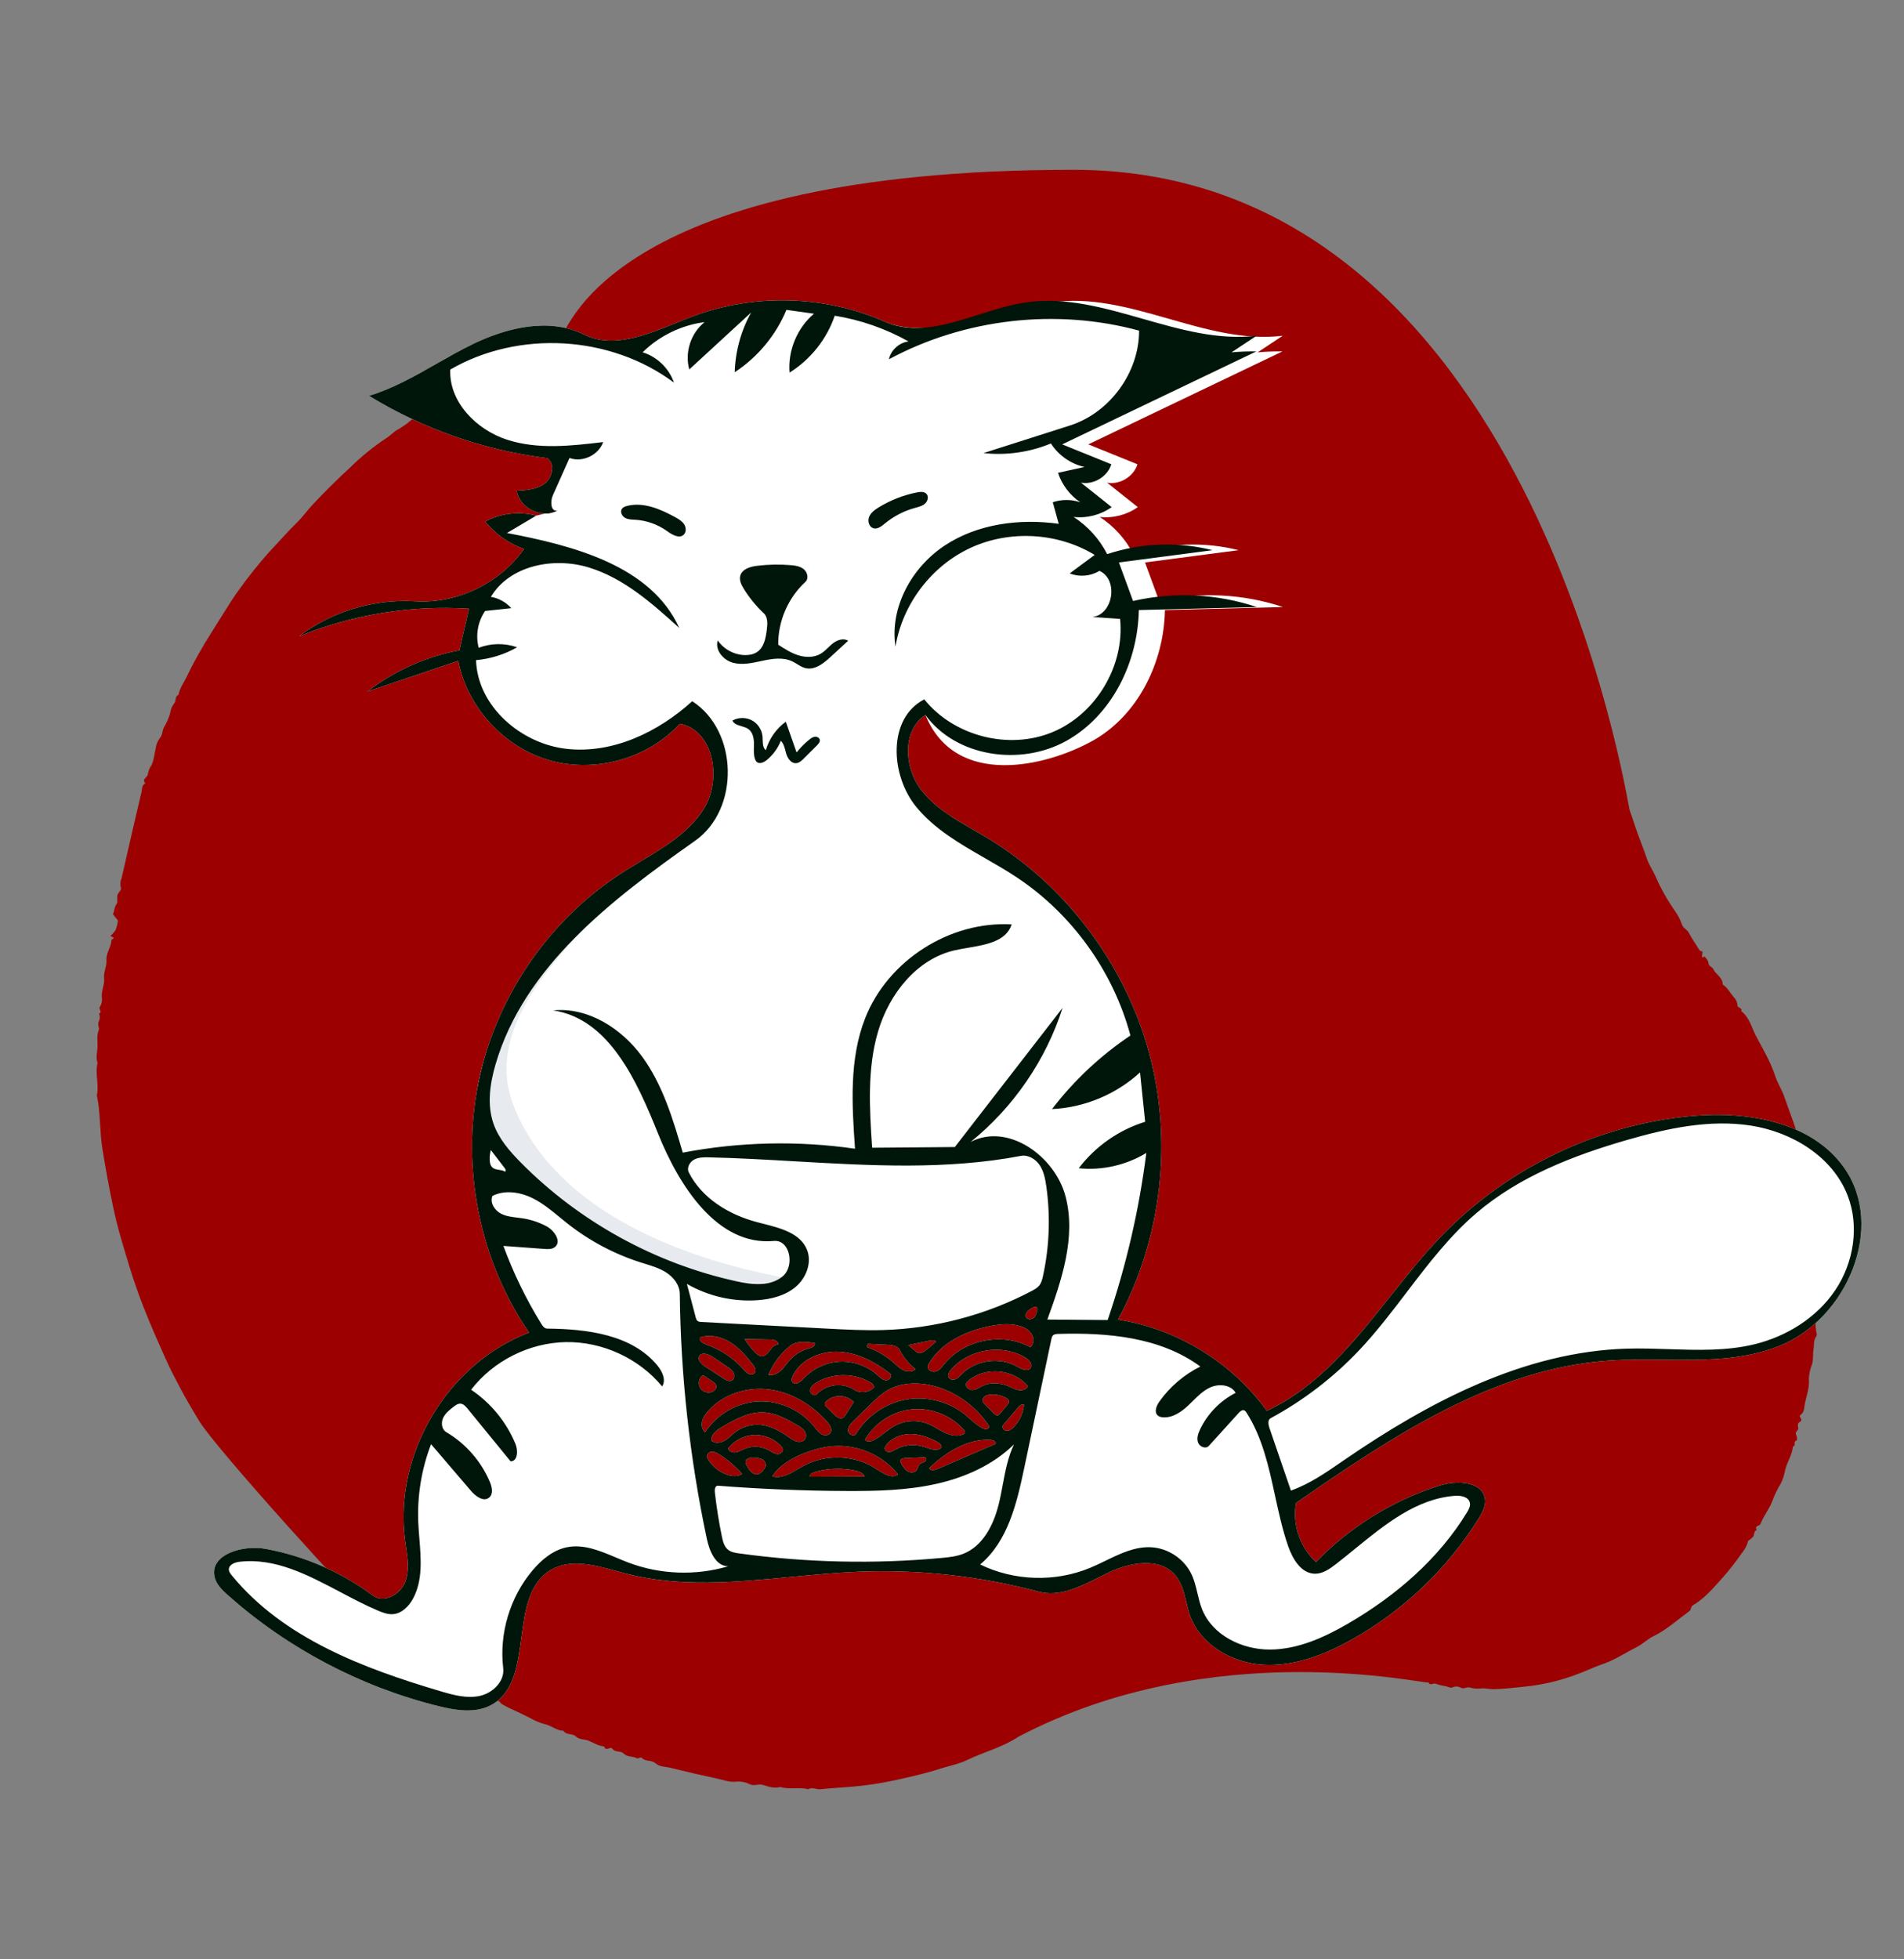<svg width="422" height="434" viewBox="0 0 422 434" fill="none" xmlns="http://www.w3.org/2000/svg">
<rect x="0" y="0" width="422" height="434" fill="#808080" stroke="none"/>
<g id="Illustration/Food">
<g id="Group">
<path id="Blob" fill-rule="evenodd" clip-rule="evenodd" d="M237.924 37.613C339.388 37.613 360.749 178.228 361.164 179.385C361.592 180.577 361.995 181.804 362.385 182.995C363.176 185.413 364.194 187.742 364.986 190.145C365.47 191.61 366.36 192.824 366.957 194.209C368.113 196.853 369.531 199.376 371.189 201.741C371.873 202.677 372.41 203.712 372.783 204.81C373.045 205.65 373.912 205.874 374.287 206.616C374.893 207.816 375.701 208.913 376.4 210.065C376.559 210.47 376.925 210.759 377.357 210.819L377.22 211.963C377.473 212.375 377.56 211.818 377.824 211.916C378.156 212.362 378.629 212.759 378.677 213.439C378.721 214.078 379.467 214.138 379.722 214.695C380.282 215.905 381.838 216.522 381.815 218.11C382.934 218.812 383.484 220.018 384.329 220.964C384.762 221.399 385.026 221.973 385.076 222.582L385.084 222.723C385.078 223.329 386.247 223.193 385.932 224.019C387.723 225.363 388.188 227.558 389.133 229.376C390.649 232.294 392.396 235.114 393.426 238.309C393.942 239.907 394.942 241.419 395.497 243.038C396.748 246.676 398.249 250.235 399.061 254.023C399.396 255.589 400.081 257.079 400.401 258.649L400.771 260.463C401.322 263.185 401.844 265.913 402.19 268.672C402.369 269.294 402.368 269.954 402.19 270.576C401.892 271.284 402.685 271.738 402.748 272.448C402.828 273.291 402.491 274.089 402.733 274.984C402.867 275.477 402.734 276.269 402.887 276.841C403.385 278.701 402.754 280.619 403.296 282.466C403.382 283.18 403.307 283.904 403.077 284.586C402.702 286.86 403.388 289.182 402.703 291.403C402.383 292.498 402.321 293.651 402.523 294.772L402.608 295.204C402.668 295.525 402.709 295.836 402.551 296.052C401.928 296.905 402.088 297.91 401.964 298.843L401.94 298.998C401.761 300.042 401.946 301.137 401.63 302.201C401.2 303.243 400.958 304.352 400.916 305.479C401.076 307.388 400.433 309.102 400.039 310.875C399.842 311.761 400.005 312.814 399.03 313.473C398.534 313.808 399.704 314.459 398.995 314.949L398.911 315.001C398.391 315.295 398.413 315.769 398.56 316.337C398.694 316.857 397.787 317.215 398.047 317.747C398.306 318.278 398.423 319.051 398.12 319.149C397.362 319.398 398.133 320.222 397.497 320.378C397.434 320.412 397.391 320.473 397.38 320.543C397.162 322.538 395.878 324.175 395.561 326.169C395.32 327.359 394.856 328.494 394.194 329.512C393.645 330.495 393.179 331.522 392.8 332.583C392.088 334.365 390.869 335.854 390.182 337.628C389.995 338.108 388.751 337.947 389.384 338.933C388.659 339.189 388.879 339.94 388.587 340.41C388.266 340.764 387.891 341.068 387.477 341.308C387.209 342.364 386.696 343.342 385.978 344.163C384.725 345.996 383.357 347.748 381.883 349.409L380.664 350.773C379.036 352.592 377.355 354.371 375.209 355.625C374.658 355.947 374.909 356.558 374.455 356.89C371.824 358.832 369.401 361.035 366.407 362.507C365.155 363.124 364.081 364.219 362.801 364.861C360.374 366.078 358.12 367.595 355.525 368.544L355.063 368.705C353.41 369.255 351.782 370.089 350.104 370.694C346.657 372.048 343.059 372.983 339.388 373.478L337.123 373.729C335.11 373.952 333.094 374.157 331.06 374.213C330.098 374.239 329.175 373.934 328.294 374.044C327.436 374.152 326.565 374.082 325.735 373.838C325.08 373.654 324.525 374.218 323.82 373.915C323.278 373.576 322.606 373.526 322.023 373.773L321.907 373.826C321.572 374.02 320.914 373.662 320.404 373.547C319.661 373.443 318.93 373.263 318.224 373.008C317.677 372.755 316.98 373.568 316.599 372.704C315.907 373.241 268.899 362.07 225.719 384.754C222.202 387.084 218.087 388.106 214.33 389.916C212.583 390.759 210.62 391.144 208.739 391.719L208.338 391.846C205.019 392.919 201.615 393.651 198.216 394.416C195.093 395.092 191.929 395.562 188.744 395.823C186.455 396.03 184.154 396.126 181.87 396.376C180.944 396.476 180.036 395.824 179.129 396.384C177.093 395.83 174.955 396.503 172.924 395.877C171.574 396.276 170.304 395.781 169.063 395.415C168.116 395.134 167.223 395.717 166.265 395.304C165.394 394.849 164.418 394.632 163.436 394.675C161.805 394.925 160.386 394.327 158.9 394.011C155.449 393.276 152.011 392.481 148.584 391.627C147.462 391.347 146.202 391.455 145.241 390.597C144.397 389.844 143.066 390.316 142.238 389.427C141.935 389.103 141.549 389.73 141.094 389.485C140.205 389.008 139.063 389.323 138.233 388.462C137.618 387.825 136.457 388.256 135.776 387.487L135.687 387.374C135.285 386.816 134.224 388.132 133.911 386.889C132.644 386.792 131.593 386.101 130.465 385.628C129.53 385.237 128.427 385.458 127.583 384.644C126.865 383.95 125.506 384.46 124.884 383.42C123.36 383.408 122.237 382.268 120.785 381.968C119.683 381.679 118.625 381.243 117.639 380.673C116.075 379.869 114.488 379.112 112.889 378.394C112.315 378.127 111.756 377.829 111.216 377.5C110.912 377.323 110.839 376.93 110.406 376.834C107.663 376.227 105.357 374.629 103.015 373.231C101.679 372.541 100.401 371.745 99.193 370.851L98.793 370.55C98.439 370.246 97.704 370.096 97.394 369.673C96.527 368.496 95.23 367.92 94.055 367.213L93.86 367.094C93.198 366.704 92.596 366.219 92.073 365.656C91.974 365.549 91.934 365.316 91.829 365.29C89.877 364.808 88.713 363.197 87.221 362.07C85.937 361.102 84.815 359.922 83.551 358.935L83.07 358.574C80.113 356.459 47.752 320.851 44.086 314.706L43.036 312.947C41.988 311.185 40.953 309.411 39.999 307.601L39.187 306.06C38.376 304.516 37.578 302.961 36.872 301.379L35.928 299.267C34.044 295.041 32.201 290.793 30.631 286.43C29.23 282.537 28.07 278.581 26.899 274.621C26.149 272.078 25.516 269.524 24.98 266.933C24.125 262.793 23.363 258.636 22.693 254.463C22.068 250.533 22.299 246.546 21.464 242.66C22.011 240.274 21.006 237.853 21.63 235.47C21.167 234.293 21.574 233.072 21.618 231.912C21.662 230.714 21.394 229.46 21.872 228.246C22.091 227.695 21.584 227.033 21.859 226.359C22.16 225.799 22.195 225.134 21.954 224.545C22.767 224.172 21.798 223.596 22.135 223.064C22.499 222.486 22.66 221.803 22.592 221.124C22.355 219.604 23.231 218.2 23.078 216.826C22.917 215.422 23.611 214.231 23.609 212.972L23.6 212.735C23.48 211.083 24.662 209.838 24.701 208.275C24.705 208.137 25.028 208.011 25.205 207.875C25.148 207.524 24.759 207.603 24.484 207.33C24.924 206.948 25.309 206.506 25.629 206.019C25.87 205.35 26.042 204.658 26.141 203.954L25.021 202.509C25.434 201.683 25.29 200.931 25.842 200.283C26.082 200 25.948 199.134 25.978 198.537C26.017 197.752 27.026 197.284 26.782 196.664C26.595 195.952 26.655 195.196 26.955 194.522C28.398 188.161 29.867 181.806 31.364 175.457C31.521 174.776 31.384 173.921 32.222 173.522C31.307 172.577 32.744 172.247 32.766 171.498C32.883 170.798 33.153 170.133 33.556 169.548C34.128 168.455 34.181 167.099 34.506 165.867C34.592 164.996 34.922 164.167 35.458 163.475C36.015 162.898 35.935 161.893 36.355 161.082C36.948 160.103 37.407 159.049 37.721 157.948C37.816 157.157 38.131 156.408 38.631 155.788C39.075 155.298 38.711 154.283 39.574 153.913C39.816 152.49 40.665 151.347 41.294 150.101L41.409 149.866C42.954 146.658 44.69 143.546 46.608 140.546C48.202 138.021 49.753 135.47 51.371 132.961C51.898 132.151 52.457 131.344 53.036 130.575C55.047 127.747 57.213 125.033 59.524 122.443C61.638 120.204 63.653 117.863 65.872 115.709C67.052 114.563 68.017 113.157 69.163 111.939C71.862 109.067 74.634 106.272 77.549 103.619C80.012 101.187 82.704 98.998 85.59 97.084C86.374 96.608 87.019 95.908 87.776 95.38C88.695 94.874 89.577 94.303 90.415 93.672C91.391 92.755 92.587 92.171 93.572 91.322C94.337 90.663 95.56 91.038 96.107 89.853C96.506 88.99 97.999 89.306 98.501 88.298C99.88 88.252 100.523 86.918 101.775 86.479L101.942 86.427C103.26 86.067 104.385 85.003 105.595 84.248C106.762 83.422 107.983 82.675 109.25 82.011C111.628 80.941 113.681 79.309 116.006 78.202C118.222 77.149 120.217 75.607 122.634 75.02C123.206 74.882 123.099 74.378 123.492 74.163C123.901 73.938 124.349 74.087 124.719 73.828C126.247 72.831 136.461 37.613 237.924 37.613Z" fill="#9C0000"/>
<path id="Shape" fill-rule="evenodd" clip-rule="evenodd" d="M123.472 113.1C120.078 115.015 115.109 112.572 114.552 108.715C116.716 108.6 119.03 108.431 120.742 107.1C122.453 105.769 123.052 102.823 121.336 101.497C107.371 99.782 93.785 95.037 81.789 87.684C89.98 85.216 97.029 80.01 104.723 76.269C112.417 72.528 121.723 70.316 129.397 74.098C136.932 77.812 145.606 73.075 153.469 70.117C167.141 64.974 182.819 65.406 196.188 71.292C205.942 75.587 222.47 68.616 233.007 67.017C250.219 64.406 267.02 76.469 284.303 74.38C282.449 75.606 280.595 76.832 278.741 78.058C280.567 77.891 282.403 77.823 284.236 77.855C269.893 84.719 255.55 91.582 241.207 98.446C244.841 99.916 248.474 101.385 252.108 102.855C251.254 105.593 248.192 107.443 245.37 106.924C247.641 108.731 249.911 110.538 252.181 112.344C249.758 114.065 246.691 114.856 243.737 114.521C246.883 116.552 249.479 119.425 251.181 122.759C258.673 120.263 266.88 119.956 274.538 121.884C267.619 122.791 260.7 123.698 253.781 124.606C254.826 127.45 255.871 130.295 256.916 133.14C265.955 131.071 275.561 131.542 284.355 134.483C275.635 134.705 266.915 134.927 258.195 135.149C257.991 146.718 252.232 158.516 242.119 164.138C232.006 169.76 211.797 174.759 205.104 158.39C199.979 161.753 200.342 169.837 203.995 174.759C207.649 179.681 213.454 182.405 218.704 185.568C236.142 196.078 249.295 213.483 254.645 233.128C259.995 252.773 257.483 274.443 247.782 292.344C260.862 294.377 273.016 301.82 280.771 312.547C297.472 304.776 306.722 287.045 319.515 273.791C334.068 258.715 354.157 249.105 375.027 247.236C387.375 246.13 401.458 248.511 408.661 258.602C418.023 271.718 409.391 292.111 394.447 298.14C382.601 302.919 369.24 300.516 356.497 301.418C330.875 303.234 308.379 318.343 287.251 332.952C286.39 337.683 288.119 342.804 291.672 346.043C299.23 338.231 308.763 332.346 319.134 329.09C322.967 327.887 328.712 328.201 329.138 332.196C329.299 333.708 328.504 335.142 327.699 336.432C320.785 347.516 311.036 356.815 299.638 363.198C293.622 366.567 286.899 369.179 280.015 368.793C273.13 368.407 266.119 364.434 263.781 357.947C262.697 354.941 262.58 351.461 260.528 349.012C257.056 344.869 250.387 346.109 245.521 348.463C240.654 350.817 235.467 354.017 230.244 352.62C217.19 349.129 203.603 347.631 190.101 348.197C172.907 348.916 155.387 352.919 138.728 348.601C133.162 347.159 126.934 344.883 122.004 347.841C112.289 353.669 118.842 372.327 108.874 377.714C105.344 379.622 101.017 378.918 97.121 377.952C79.909 373.679 63.763 365.172 50.508 353.389C49.23 352.254 47.914 350.978 47.556 349.307C46.482 344.294 53.881 342.209 58.923 343.137C67.488 344.713 75.68 348.283 82.665 353.484C85.114 355.308 88.84 353.181 89.877 350.309C90.914 347.438 90.201 344.277 89.796 341.251C87.239 322.138 99.229 302.044 117.263 295.219C106.344 279.286 102.192 258.87 106.02 239.937C109.848 221.004 121.605 203.805 137.857 193.365C144.349 189.194 151.808 185.783 155.945 179.269C160.083 172.756 158.267 161.829 150.698 160.327C143.566 168.051 131.967 171.317 121.853 168.451C111.739 165.584 103.578 156.716 101.56 146.4C94.847 148.667 88.134 150.934 81.421 153.201C87.38 148.609 94.436 145.452 101.83 144.069C102.54 140.994 103.249 137.919 103.959 134.844C91.15 134.018 78.16 136.126 66.27 140.961C73.587 135.453 82.896 132.655 92.037 133.214C101.335 133.784 110.786 129.235 116.14 121.613C112.79 120.435 109.779 118.309 107.549 115.545C110.965 113.691 115.104 113.21 118.854 114.232M189.183 314.769C188.574 315.362 187.918 316.067 187.961 316.917C188.004 317.767 189.279 318.401 189.718 317.673C192.119 313.696 196.293 310.837 200.869 310.036C205.444 309.236 210.341 310.507 213.95 313.431C215.209 314.452 216.333 315.671 217.771 316.417C218.289 316.686 219.175 316.693 219.197 316.11C219.204 315.919 219.094 315.745 218.986 315.586C216.395 311.767 212.521 308.835 208.141 307.38C204.302 306.104 199.853 306.024 196.42 308.163C195.173 308.94 194.109 309.973 193.057 310.998C191.765 312.255 190.474 313.512 189.183 314.769ZM170.565 307.82C165.595 307.162 160.243 308.831 156.933 312.596C156.35 313.26 155.82 314.007 155.619 314.868C155.418 315.729 155.607 316.724 156.274 317.305C158.834 313.327 163.384 310.703 168.109 310.48C172.835 310.257 177.611 312.441 180.535 316.16C180.992 316.742 181.428 317.377 182.077 317.732C182.726 318.088 183.67 318.042 184.065 317.417C184.537 316.67 183.967 315.714 183.385 315.05C180.082 311.277 175.536 308.477 170.565 307.82ZM205.627 302.731C205.55 303.571 206.66 304.094 207.458 303.819C208.256 303.544 208.785 302.809 209.319 302.156C213.762 296.721 222.224 295.084 228.374 298.468C229.18 297.787 229.226 296.48 228.687 295.573C228.147 294.665 227.161 294.108 226.155 293.787C223.977 293.091 221.612 293.328 219.37 293.782C214.065 294.855 208.705 297.37 205.916 302.009C205.782 302.233 205.65 302.47 205.627 302.731ZM184.769 320.363C182.588 320.514 180.454 321.091 178.413 321.873C175.592 322.952 172.814 324.525 171.163 327.055C173.584 327.74 175.906 325.934 178.118 324.734C183.081 322.041 189.518 322.319 194.23 325.431C195.708 326.407 197.607 327.668 199.049 326.638C195.677 322.411 190.163 319.988 184.769 320.363ZM193.727 318.999C195.381 318.137 196.703 316.738 198.343 315.851C200.602 314.629 203.417 314.487 205.787 315.477C207.074 316.015 208.214 316.856 209.482 317.437C210.75 318.017 212.261 318.319 213.524 317.728C213.664 317.662 213.809 317.576 213.869 317.433C213.965 317.2 213.794 316.95 213.628 316.761C210.801 313.533 206.371 311.785 202.102 312.211C197.832 312.637 193.835 315.227 191.702 318.949C192.147 319.535 193.074 319.34 193.727 318.999ZM160.605 319.153C161.491 318.649 162.184 317.871 162.994 317.252C164.614 316.015 166.725 315.445 168.75 315.68C171.006 315.942 173.041 317.137 174.907 318.432C175.453 318.811 176.01 319.209 176.657 319.36C177.304 319.51 178.075 319.347 178.441 318.793C178.803 318.244 178.658 317.479 178.271 316.949C177.883 316.418 177.301 316.069 176.734 315.736C174.428 314.383 171.99 313.031 169.32 312.893C165.982 312.721 162.879 314.461 159.992 316.145C158.821 316.829 157.477 317.864 157.725 319.196C158.526 319.826 159.719 319.657 160.605 319.153ZM175.638 306.214C176.241 306.994 177.421 306.158 178.086 305.431C180.135 303.192 183.089 301.805 186.121 301.66C189.153 301.514 192.226 302.611 194.481 304.644C195.049 305.156 195.649 305.762 196.414 305.783C197.18 305.804 197.869 304.735 197.262 304.269C194.012 301.772 190.231 299.731 186.141 299.462C182.051 299.192 177.644 301.027 175.751 304.662C175.497 305.149 175.303 305.779 175.638 306.214ZM211.797 305.53C212.337 305.302 212.732 304.838 213.146 304.422C216.292 301.257 221.623 300.549 225.486 302.784C226.453 303.343 227.906 303.96 228.467 302.995C228.936 302.19 228.101 301.254 227.305 300.771C222.109 297.62 214.701 298.821 210.766 303.451C210.365 303.923 209.98 304.57 210.255 305.124C210.516 305.649 211.257 305.758 211.797 305.53ZM214.67 305.828C214.447 306.014 214.224 306.224 214.13 306.499C213.867 307.268 214.802 307.989 215.613 307.924C216.423 307.86 217.112 307.339 217.847 306.992C219.64 306.147 221.794 306.348 223.614 307.134C224.334 307.445 225.031 307.846 225.807 307.963C226.582 308.08 227.487 307.823 227.84 307.122C224.756 303.3 218.439 302.679 214.67 305.828ZM165.912 304.361C166.372 304.577 167 304.535 167.296 304.122C167.699 303.56 167.268 302.795 166.84 302.251C165.393 300.411 163.836 298.6 161.847 297.365C159.857 296.131 157.352 295.537 155.136 296.294C154.911 297.112 155.929 297.668 156.731 297.947C159.817 299.023 162.618 300.906 164.779 303.357C165.116 303.738 165.452 304.145 165.912 304.361ZM193.184 306.415C189.542 304.092 184.57 304.051 180.891 306.314C180.251 306.707 179.594 307.259 179.545 308.009C179.495 308.758 180.512 309.453 181.017 308.897C183.049 306.656 186.763 306.191 189.286 307.862C190.524 308.682 192.303 308.57 193.429 307.601C193.96 307.546 193.634 306.702 193.184 306.415ZM219.677 318.982C214.502 318.633 209.686 321.677 205.93 325.254C206.204 325.886 207.136 325.718 207.768 325.445C212.046 323.594 216.323 321.742 220.601 319.891C220.922 319.466 220.209 319.018 219.677 318.982ZM170.426 321.287C171.063 321.647 171.686 322.138 172.417 322.139C173.149 322.139 173.874 321.258 173.41 320.693C171.949 318.911 169.652 317.846 167.349 317.881C165.045 317.917 162.782 319.052 161.376 320.877C161.549 321.54 162.361 321.846 163.039 321.747C163.718 321.648 164.315 321.266 164.945 320.993C166.685 320.239 168.776 320.351 170.426 321.287ZM196.087 320.8C196.029 321.31 196.606 321.7 197.118 321.672C197.63 321.644 198.08 321.344 198.529 321.097C200.414 320.058 202.735 319.846 204.778 320.524C206.087 320.958 207.72 321.669 208.665 320.664C208.747 320.09 208.171 319.657 207.659 319.384C205.825 318.408 203.805 317.672 201.727 317.691C199.649 317.711 197.505 318.582 196.319 320.288C196.211 320.444 196.108 320.612 196.087 320.8ZM192.224 298.441C194.364 299.207 196.356 300.381 198.063 301.881C198.766 302.499 199.44 303.184 200.293 303.57C201.147 303.955 202.255 303.965 202.923 303.309C201.445 302.175 200.231 300.699 199.402 299.03C198.956 298.131 197.767 297.967 196.765 297.918C195.3 297.846 193.835 297.774 192.37 297.703C192.215 297.911 192.16 298.19 192.224 298.441ZM173.117 303.585C173.873 302.879 174.431 301.988 175.13 301.225C176.214 300.041 177.641 299.176 179.192 298.762C179.861 298.583 180.741 298.241 180.64 297.556C178.744 297.227 176.582 296.961 175.087 298.172C172.993 299.868 171.334 302.095 170.307 304.586C171.317 304.81 172.361 304.292 173.117 303.585ZM156.269 302.727C157.627 303.612 158.986 304.497 160.344 305.382C160.919 305.757 161.653 306.141 162.25 305.801C162.803 305.486 162.888 304.675 162.599 304.107C162.311 303.539 161.761 303.159 161.232 302.804C160.126 302.059 159.02 301.314 157.915 300.57C156.988 299.946 155.48 299.449 154.976 300.445C154.542 301.304 155.462 302.202 156.269 302.727ZM184.868 313.367C185.388 313.882 186.116 314.44 186.777 314.123C187.078 313.979 187.272 313.683 187.45 313.401C188.039 312.47 188.628 311.54 189.217 310.609C187.675 308.895 184.648 308.849 183.056 310.516C182.933 310.644 182.814 310.79 182.792 310.966C182.757 311.245 182.973 311.485 183.172 311.683C183.737 312.244 184.303 312.805 184.868 313.367ZM161.099 326.675C162.204 327.062 163.507 327.177 164.482 326.528C163.015 324.841 161.296 323.374 159.4 322.191C158.862 321.855 158.255 321.531 157.627 321.62C156.999 321.71 156.444 322.423 156.748 322.98C157.681 324.688 159.262 326.031 161.099 326.675ZM221.704 313.116C222.226 312.486 222.748 311.855 223.27 311.224C223.45 311.007 223.64 310.762 223.629 310.48C223.614 310.122 223.287 309.865 222.975 309.689C221.89 309.079 220.609 308.824 219.373 308.973C218.901 309.03 218.408 309.159 218.076 309.5C217.744 309.84 217.648 310.446 217.982 310.784C218.74 311.552 219.498 312.32 220.256 313.088C220.504 313.338 220.817 313.611 221.162 313.536C221.39 313.486 221.555 313.296 221.704 313.116ZM167.231 299.489C167.699 299.993 168.288 300.509 168.973 300.452C170.444 300.331 170.918 297.794 172.386 297.932C172.781 297.282 171.705 296.762 170.944 296.75C168.977 296.719 167.01 296.688 165.042 296.657C165.685 297.664 166.418 298.613 167.231 299.489ZM179.382 327.141C183.474 327.123 187.566 327.105 191.659 327.087C191.3 326.278 190.34 325.95 189.474 325.77C186.634 325.182 183.656 325.271 180.857 326.03C180.23 326.2 179.515 326.505 179.382 327.141ZM204.65 322.834C203.296 322.895 201.942 322.957 200.588 323.018C200.151 323.038 199.59 323.164 199.536 323.599C199.512 323.793 199.609 323.979 199.704 324.15C200.062 324.8 200.443 325.476 201.062 325.886C201.681 326.295 202.612 326.336 203.094 325.771C203.463 325.338 203.492 324.663 203.932 324.302C204.216 324.07 204.61 324.024 204.923 323.834C205.237 323.644 205.437 323.151 205.146 322.928C205.01 322.823 204.822 322.826 204.65 322.834ZM169.59 325.099C169.952 324.535 169.609 323.736 169.046 323.373C168.482 323.01 167.778 322.966 167.108 322.933C166.368 322.896 165.394 323.032 165.262 323.761C165.198 324.108 165.375 324.449 165.546 324.757C166.048 325.663 166.786 326.702 167.817 326.6C168.616 326.52 169.157 325.775 169.59 325.099ZM223.079 316.979C223.687 317.029 224.231 316.617 224.658 316.182C225.958 314.852 226.785 313.068 226.96 311.217C226.529 310.942 226.003 311.369 225.673 311.759C224.566 313.068 223.459 314.377 222.352 315.686C221.958 316.152 222.471 316.929 223.079 316.979ZM155.345 307.704C155.963 308.477 157.154 308.719 158.024 308.248C158.469 308.008 158.845 307.53 158.757 307.031C158.678 306.587 158.274 306.286 157.901 306.032C157.363 305.665 156.824 305.298 156.286 304.931C156.121 304.819 155.932 304.701 155.738 304.741C155.603 304.769 155.495 304.868 155.405 304.971C154.754 305.716 154.728 306.931 155.345 307.704ZM203.165 299.548C203.812 300.09 204.77 299.53 205.412 298.982C206.108 298.387 206.804 297.792 207.5 297.197C207.106 296.82 206.477 296.905 205.943 297.016C204.393 297.336 202.842 297.656 201.292 297.977C201.916 298.5 202.541 299.024 203.165 299.548ZM227.509 291.943C227.9 292.429 228.722 292.325 229.169 291.891C229.616 291.457 229.782 290.815 229.91 290.205C229.941 290.058 229.97 289.9 229.908 289.763C229.752 289.416 229.236 289.52 228.891 289.681C227.962 290.115 226.868 291.144 227.509 291.943Z" fill="white"/>
<path id="Shape_2" fill-rule="evenodd" clip-rule="evenodd" d="M106.02 239.937C109.848 221.004 122.936 205.155 139.188 194.715C130.971 205.979 105.756 224.45 113.861 245.028C126.815 277.923 177.213 283.096 175.459 283.454C145.652 289.531 103.17 254.034 106.02 239.937Z" fill="#E7EAEE"/>
<g id="Food">
<path id="Combined Shape" fill-rule="evenodd" clip-rule="evenodd" d="M201.365 75.64C199.292 75.892 197.465 77.552 197.017 79.593C213.803 70.567 234.077 68.247 252.468 73.247C252.484 82.521 245.978 91.442 237.142 94.261L217.986 100.372C223.039 100.933 228.231 100.192 232.926 98.24C234.594 100.868 237.342 102.788 240.384 103.45L234.495 104.741C235.363 107.386 237.136 109.726 239.448 111.277C237.486 110.605 235.303 110.598 233.337 111.257L234.655 116.045C225.973 114.841 216.695 116.023 209.382 120.856C202.069 125.689 197.158 134.573 198.476 143.239C200.018 133.817 206.475 125.34 215.149 121.35C223.822 117.36 234.461 117.973 242.619 122.932L237.085 127.031C239.21 127.877 241.729 127.661 243.679 126.466C247.938 128.35 246.759 136.144 242.133 136.684L248.252 137.109C249.313 147.515 242.885 158.246 233.21 162.221C223.534 166.196 211.418 163.083 204.857 154.937C196.713 159.096 197.284 171.701 203.088 178.768C207.14 183.701 212.72 186.905 218.309 190.115C220.727 191.504 223.146 192.893 225.444 194.424C237.651 202.555 246.751 215.234 250.546 229.402C243.917 233.84 238.021 239.37 233.166 245.7C240.349 245.365 247.383 242.436 252.679 237.573L253.81 248.513C247.995 250.303 242.77 253.958 239.095 258.807C244.277 259.335 249.621 258.124 254.07 255.415C252.476 268.003 249.6 280.428 245.501 292.436L232.136 292.327C235.307 283.564 238.519 274.136 236.183 265.115C233.847 256.093 223.369 248.647 215.122 252.986C224.607 245.341 231.789 234.876 235.511 223.276L211.627 254.107L193.298 254.262C192.721 245.626 192.167 236.775 194.622 228.476C197.077 220.176 203.207 212.407 211.652 210.514C212.569 210.309 213.544 210.142 214.532 209.973L214.533 209.972C218.66 209.265 223.013 208.52 224.225 204.789C210.534 203.993 196.81 212.757 191.775 225.513C188.186 234.603 188.819 244.734 189.506 254.482C176.849 252.657 163.89 252.95 151.328 255.347C149.148 247.914 146.886 240.314 142.312 234.062C137.738 227.811 130.312 223.069 122.604 223.841C135.018 225.686 141.167 239.479 145.847 251.123C150.528 262.767 159.025 276.067 171.522 274.915C175.081 274.587 176.214 280.433 173.486 282.742C170.758 285.052 166.706 284.612 163.214 283.848C145.229 279.912 128.438 270.677 115.482 257.597C112.96 255.05 110.521 252.263 109.355 248.873C107.917 244.69 108.587 240.072 109.823 235.825C116.141 214.131 135.582 199.268 154.059 186.262C163.999 179.264 163.642 161.925 153.423 155.342C145.858 162.216 135.771 167.023 125.611 165.901C115.451 164.78 105.836 156.461 105.508 146.245C108.699 145.964 111.827 144.984 114.608 143.395C111.878 142.425 108.801 142.466 106.099 143.509C105.364 140.756 105.9 137.69 107.527 135.35L113.32 134.731C112.155 133.414 110.531 132.512 108.798 132.22C112.978 125.254 122.681 123.347 130.457 125.701C138.233 128.055 144.53 133.663 150.555 139.114C144.273 125.34 127.238 120.9 112.364 118.077L118.854 114.232C115.104 113.21 110.965 113.691 107.549 115.545C109.779 118.309 112.79 120.435 116.14 121.613C110.786 129.235 101.335 133.784 92.037 133.214C82.896 132.655 73.587 135.453 66.27 140.961C78.16 136.126 91.15 134.018 103.959 134.844L101.83 144.069C94.436 145.452 87.38 148.609 81.421 153.201L101.56 146.4C103.578 156.716 111.739 165.584 121.853 168.451C131.967 171.317 143.566 168.051 150.698 160.327C158.267 161.829 160.083 172.756 155.945 179.269C152.669 184.427 147.31 187.639 141.998 190.824L141.998 190.824C140.601 191.661 139.208 192.497 137.857 193.365C121.605 203.805 109.848 221.004 106.02 239.937C102.192 258.87 106.344 279.286 117.263 295.219C99.229 302.044 87.239 322.138 89.796 341.251C89.854 341.688 89.919 342.129 89.985 342.571C90.371 345.185 90.764 347.854 89.877 350.309C88.84 353.181 85.114 355.308 82.665 353.484C75.68 348.283 67.488 344.713 58.923 343.137C53.881 342.209 46.482 344.294 47.556 349.307C47.914 350.979 49.23 352.254 50.508 353.389C63.763 365.172 79.909 373.679 97.121 377.952C101.017 378.918 105.344 379.622 108.874 377.714C113.901 374.998 114.726 368.906 115.555 362.787C116.37 356.772 117.188 350.73 122.004 347.841C126.354 345.232 131.713 346.695 136.736 348.066C137.407 348.25 138.072 348.431 138.728 348.601C150.672 351.697 163.059 350.516 175.451 349.334C180.342 348.867 185.235 348.4 190.101 348.197C203.603 347.631 217.19 349.129 230.244 352.62C234.791 353.836 239.312 351.568 243.617 349.407C244.256 349.086 244.891 348.767 245.521 348.463C250.387 346.109 257.056 344.869 260.528 349.012C261.901 350.651 262.408 352.75 262.917 354.861C263.17 355.905 263.422 356.952 263.781 357.947C266.119 364.434 273.13 368.407 280.015 368.793C286.899 369.179 293.622 366.567 299.638 363.198C311.036 356.815 320.785 347.516 327.699 336.432C328.504 335.142 329.299 333.708 329.138 332.196C328.712 328.201 322.967 327.887 319.134 329.09C308.763 332.346 299.23 338.231 291.672 346.043C288.119 342.804 286.39 337.683 287.251 332.952C308.379 318.343 330.875 303.234 356.497 301.418C360.515 301.134 364.594 301.178 368.667 301.222C377.514 301.317 386.336 301.413 394.447 298.14C409.391 292.111 418.023 271.718 408.661 258.602C401.458 248.511 387.375 246.13 375.027 247.236C354.157 249.105 334.068 258.715 319.515 273.791C315.472 277.98 311.782 282.617 308.1 287.244C300.131 297.259 292.194 307.233 280.771 312.547C273.016 301.82 260.862 294.377 247.782 292.344C257.483 274.443 259.995 252.773 254.645 233.128C249.295 213.483 236.142 196.078 218.704 185.568C217.758 184.999 216.794 184.443 215.828 183.886L215.824 183.884L215.82 183.881L215.816 183.879L215.816 183.879L215.815 183.878L215.814 183.878C211.423 181.346 206.988 178.79 203.995 174.759C200.342 169.837 199.979 161.753 205.104 158.39C211.918 167.741 226.219 169.76 236.332 164.138C246.445 158.516 252.204 146.718 252.408 135.149L278.568 134.483C269.774 131.542 260.168 131.071 251.129 133.14L247.995 124.606L268.752 121.884C261.094 119.956 252.887 120.263 245.394 122.759C243.692 119.425 241.096 116.552 237.951 114.521C240.904 114.856 243.971 114.065 246.394 112.344L239.584 106.924C242.405 107.443 245.467 105.593 246.321 102.855L235.421 98.446L278.449 77.855C276.616 77.823 274.781 77.891 272.954 78.058L278.517 74.38C270.024 75.406 261.648 73.016 253.283 70.628C244.623 68.157 235.975 65.689 227.22 67.017C223.781 67.539 220.32 68.633 216.879 69.721C209.777 71.966 202.758 74.185 196.188 71.292C182.819 65.406 167.141 64.974 153.469 70.117C152.26 70.572 151.031 71.069 149.791 71.57C142.965 74.332 135.773 77.241 129.397 74.098C121.723 70.316 112.417 72.528 104.723 76.269C102.022 77.582 99.401 79.076 96.781 80.568C91.939 83.328 87.105 86.083 81.789 87.684C93.785 95.037 107.371 99.782 121.336 101.497C123.052 102.823 122.453 105.769 120.742 107.1C119.03 108.431 116.716 108.6 114.552 108.715C115.109 112.572 120.078 115.015 123.472 113.1C122.046 113.365 121.94 111.048 122.532 109.724L126.23 101.46C129.101 102.515 132.675 100.823 133.68 97.934C126.569 98.79 119.19 99.622 112.378 97.41C105.565 95.197 99.479 89.026 99.798 81.87C114.969 73.08 135.335 74.27 149.378 84.767C148.294 81.603 145.629 79.025 142.43 78.046C146.123 74.41 151.026 72.023 156.167 71.36C153.113 73.776 151.713 78.096 152.77 81.844L166.481 69.233C164.232 73.265 162.972 77.845 162.842 82.46C167.928 79.137 171.979 74.255 174.308 68.644L180.407 69.501C176.673 72.656 174.593 77.669 174.996 82.541C179.643 79.652 183.247 75.12 185.014 69.941C190.742 70.866 196.304 72.805 201.365 75.64ZM369.851 298.885C366.784 298.783 363.715 298.682 360.665 298.768C337.957 299.413 316.847 310.473 298.111 323.319L297.733 323.579L297.323 323.861L297.322 323.862C293.767 326.307 290.177 328.776 286.118 330.218L281.35 316.322C281.095 315.576 280.937 314.552 281.63 314.177C288.921 310.234 295.578 305.124 301.27 299.099C305.063 295.085 308.427 290.674 311.787 286.269L311.787 286.268C316.546 280.029 321.296 273.8 327.245 268.723C336.744 260.616 348.703 255.976 360.702 252.516C369.582 249.955 378.888 247.945 388.022 249.352C397.156 250.759 406.15 256.21 409.499 264.824C412.16 271.665 410.858 279.735 406.759 285.825C402.66 291.915 396.005 296.059 388.874 297.797C382.672 299.309 376.266 299.097 369.851 298.885ZM108.581 328.322C109.061 329.464 109.364 330.988 108.405 331.773C107.171 332.784 105.419 331.481 104.382 330.269L95.54 319.937C93.423 325.439 92.452 331.38 92.706 337.27C92.757 338.452 92.853 339.652 92.95 340.856C93.32 345.457 93.694 350.119 91.563 354.109C90.629 355.859 89.038 357.465 87.058 357.594C85.936 357.667 84.843 357.256 83.808 356.818C80.969 355.618 78.171 354.142 75.375 352.667C68.177 348.871 60.984 345.077 53.102 345.982C52.026 346.106 50.686 346.637 50.728 347.719C50.746 348.204 51.063 348.621 51.37 348.996C62.734 362.875 80.505 369.605 97.708 374.686C100.522 375.518 103.487 376.327 106.352 375.696C109.217 375.065 111.876 372.481 111.53 369.568C110.615 361.861 113.03 353.814 118.039 347.885C120.038 345.517 122.566 343.411 125.6 342.78C129.326 342.006 132.969 343.542 136.555 345.054C137.477 345.442 138.395 345.829 139.309 346.175C146.321 348.826 154.202 349.115 161.389 346.985C158.579 346.949 157.23 343.58 156.647 340.831C152.874 323.021 150.868 304.838 150.669 286.634C150.647 284.655 149.258 282.904 147.584 281.849C146.166 280.956 144.55 280.459 142.942 279.965L142.942 279.965L142.941 279.965L142.94 279.964L142.94 279.964L142.939 279.964C142.649 279.875 142.358 279.785 142.07 279.694C136.217 277.84 130.701 274.924 125.872 271.133C125.263 270.655 124.664 270.162 124.064 269.67C122.216 268.15 120.366 266.63 118.244 265.541C115.434 264.099 111.956 263.512 109.139 264.941C108.511 266.438 109.647 268.178 111.101 268.901C112.202 269.448 113.435 269.597 114.666 269.745C115.06 269.792 115.454 269.84 115.844 269.9C117.695 270.188 119.496 270.791 121.148 271.675C122.882 272.604 124.525 275.057 122.979 276.275C122.345 276.774 121.457 276.739 120.652 276.68L111.573 276.013C113.786 282.034 116.608 287.832 119.981 293.289C120.284 293.779 120.688 294.323 121.264 294.329C130.159 294.409 140.092 295.654 145.729 302.535C146.797 303.839 147.673 305.724 146.757 307.14C141.59 300.901 133.508 297.185 125.409 297.325C117.309 297.465 109.36 301.457 104.412 307.871C108.779 310.794 112.251 315.037 114.253 319.897C114.857 321.364 114.746 323.765 113.159 323.731L103.629 312.062C103.203 311.541 102.691 310.975 102.018 310.954C101.478 310.938 101.003 311.283 100.575 311.612C99.648 312.324 98.686 313.08 98.202 314.144C97.718 315.208 97.898 316.673 98.906 317.265C103.202 319.788 106.65 323.729 108.581 328.322ZM217.236 346.584C223.357 341.479 225.353 333.072 226.997 325.273L233.019 296.695C233.084 296.389 233.158 296.066 233.377 295.844C233.667 295.551 234.122 295.519 234.534 295.507C245.512 295.175 257.2 296.221 266.042 302.736C262.434 304.525 259.28 307.221 256.952 310.507C256.299 311.429 255.753 312.816 256.594 313.57C256.91 313.853 257.349 313.953 257.772 313.983C259.879 314.133 261.805 312.817 263.345 311.37C263.677 311.058 264.003 310.736 264.33 310.413C265.517 309.238 266.711 308.058 268.218 307.368C270.139 306.488 272.808 306.735 273.868 308.563C270.442 310.308 267.618 313.212 265.969 316.686C265.54 317.591 265.185 318.636 265.533 319.575C265.881 320.514 267.249 321.065 267.921 320.323L274.541 313.014C274.862 312.661 275.306 312.273 275.754 312.436C275.996 312.524 276.154 312.753 276.292 312.97C279.801 318.476 281.196 324.886 282.596 331.324C283.416 335.094 284.239 338.874 285.489 342.487C286.49 345.381 288.423 348.633 291.487 348.635C293.179 348.636 294.677 347.595 296.017 346.56C297.447 345.456 298.871 344.298 300.301 343.134L300.302 343.133L300.302 343.133L300.303 343.132L300.304 343.132L300.304 343.131L300.305 343.13L300.306 343.13C307.039 337.651 313.925 332.047 322.404 331.376C323.741 331.27 325.456 331.565 325.769 332.869C325.952 333.626 325.544 334.388 325.138 335.052C318.835 345.369 309.381 353.503 298.937 359.592C293.59 362.709 287.727 365.386 281.537 365.434C275.348 365.482 268.794 362.318 266.455 356.587C265.978 355.418 265.686 354.184 265.395 352.951C265.058 351.525 264.721 350.1 264.098 348.78C262.493 345.376 258.936 342.98 255.178 342.772C251.601 342.573 248.31 344.167 245.027 345.757L245.027 345.758L245.026 345.758L245.026 345.758L245.026 345.758L245.025 345.758L245.025 345.759L245.025 345.759L245.024 345.759L245.024 345.759L245.023 345.759L245.023 345.759L245.023 345.76L245.022 345.76L245.022 345.76L245.022 345.76L245.021 345.76L245.021 345.761L245.021 345.761L245.02 345.761L245.02 345.761L245.019 345.761L245.019 345.761L245.019 345.762L245.018 345.762L245.018 345.762L245.018 345.762L245.017 345.762L245.017 345.763L245.017 345.763L245.016 345.763L245.016 345.763L245.015 345.763C243.866 346.32 242.717 346.876 241.558 347.354C233.831 350.541 224.746 350.253 217.236 346.584ZM176.381 285.06C174.078 287.026 170.979 287.81 167.958 288.032C162.516 288.431 156.963 287.158 152.239 284.426L154.188 291.804C154.272 292.121 154.373 292.464 154.637 292.66C154.866 292.83 155.169 292.851 155.455 292.866L183.46 294.338C187.543 294.553 191.631 294.767 195.718 294.649C207.181 294.318 218.558 291.325 228.701 285.974C229.286 285.665 229.882 285.336 230.304 284.827C230.806 284.219 231.004 283.422 231.172 282.652C232.593 276.136 232.838 269.366 231.894 262.764C231.662 261.142 231.339 259.479 230.427 258.118C229.516 256.757 227.876 255.763 226.267 256.069C209.786 259.207 192.961 258.238 176.138 257.269H176.138L176.137 257.269C169.797 256.903 163.457 256.538 157.136 256.393C156.007 256.367 154.82 256.361 153.828 256.901C152.837 257.441 152.154 258.723 152.664 259.731C155.546 265.434 161.503 269.073 167.678 270.715C168.122 270.833 168.576 270.948 169.035 271.065C173.03 272.081 177.429 273.2 178.88 276.919C179.981 279.74 178.685 283.094 176.381 285.06ZM221.314 333.396C220.184 337.882 217.81 342.535 213.501 344.218C211.993 344.806 210.361 344.982 208.75 345.131C193.81 346.522 178.711 346.187 163.848 344.135C162.963 344.013 162.03 343.864 161.341 343.297C160.501 342.605 160.216 341.461 159.996 340.395C159.321 337.129 158.798 333.832 158.429 330.517C158.364 329.93 158.527 329.093 159.116 329.139C168.626 329.879 178.164 330.267 187.704 330.304C194.284 330.329 200.917 330.18 207.344 328.767C213.77 327.353 220.037 324.591 224.735 319.984C223.399 322.788 222.824 325.852 222.249 328.921L222.249 328.921C221.967 330.422 221.685 331.923 221.314 333.396ZM189.183 314.769C188.574 315.362 187.918 316.067 187.961 316.917C188.004 317.767 189.279 318.401 189.718 317.673C192.119 313.696 196.293 310.837 200.869 310.036C205.444 309.236 210.341 310.507 213.95 313.431C214.325 313.735 214.688 314.057 215.05 314.378C215.906 315.136 216.761 315.893 217.771 316.417C218.289 316.686 219.175 316.693 219.197 316.11C219.204 315.919 219.094 315.745 218.986 315.586C216.395 311.767 212.521 308.835 208.141 307.38C204.302 306.104 199.853 306.024 196.42 308.163C195.173 308.94 194.109 309.973 193.057 310.998L189.183 314.769ZM156.933 312.596C160.243 308.831 165.595 307.162 170.565 307.82C175.536 308.477 180.082 311.277 183.385 315.05C183.967 315.714 184.537 316.67 184.065 317.417C183.67 318.042 182.726 318.088 182.077 317.732C181.511 317.422 181.107 316.899 180.71 316.385L180.709 316.384C180.651 316.309 180.593 316.234 180.535 316.16C177.611 312.441 172.835 310.257 168.109 310.48C163.384 310.703 158.834 313.327 156.274 317.305C155.607 316.724 155.418 315.729 155.619 314.868C155.82 314.007 156.35 313.26 156.933 312.596ZM205.627 302.731C205.55 303.571 206.66 304.094 207.458 303.819C208.176 303.571 208.676 302.951 209.159 302.353C209.212 302.287 209.265 302.221 209.319 302.156C213.762 296.721 222.224 295.084 228.374 298.468C229.18 297.787 229.226 296.48 228.687 295.573C228.147 294.665 227.161 294.108 226.155 293.787C223.977 293.091 221.612 293.328 219.37 293.782C214.065 294.855 208.705 297.37 205.916 302.009C205.782 302.233 205.65 302.47 205.627 302.731ZM178.413 321.873C180.454 321.091 182.588 320.514 184.769 320.363C190.163 319.988 195.677 322.411 199.049 326.638C197.612 327.665 195.72 326.415 194.244 325.44L194.23 325.431C189.518 322.319 183.081 322.041 178.118 324.734C177.731 324.944 177.34 325.173 176.947 325.403C175.09 326.49 173.161 327.62 171.163 327.055C172.814 324.525 175.592 322.952 178.413 321.873ZM196.091 317.395L196.091 317.395L196.091 317.395C196.816 316.84 197.542 316.284 198.343 315.851C200.602 314.629 203.417 314.487 205.787 315.477C206.479 315.766 207.128 316.143 207.777 316.519C208.336 316.844 208.895 317.168 209.482 317.437C210.75 318.017 212.261 318.319 213.524 317.728C213.664 317.662 213.809 317.576 213.869 317.433C213.965 317.2 213.794 316.95 213.628 316.761C210.801 313.533 206.371 311.785 202.102 312.211C197.832 312.637 193.835 315.227 191.702 318.949C192.147 319.535 193.074 319.34 193.727 318.999C194.573 318.559 195.332 317.977 196.091 317.395ZM162.124 317.986C161.642 318.411 161.162 318.837 160.605 319.153C159.719 319.657 158.526 319.826 157.725 319.196C157.477 317.864 158.821 316.829 159.992 316.145C162.879 314.461 165.982 312.721 169.32 312.893C171.99 313.031 174.428 314.383 176.734 315.736C177.301 316.069 177.883 316.418 178.271 316.949C178.658 317.479 178.803 318.244 178.441 318.793C178.075 319.347 177.304 319.51 176.657 319.36C176.034 319.215 175.495 318.84 174.968 318.474L174.907 318.432C173.041 317.137 171.006 315.942 168.75 315.68C166.725 315.445 164.614 316.015 162.994 317.252C162.694 317.482 162.409 317.734 162.124 317.985L162.124 317.986ZM175.638 306.214C176.241 306.994 177.421 306.158 178.086 305.431C180.135 303.192 183.089 301.805 186.121 301.66C189.153 301.514 192.226 302.611 194.481 304.644C194.526 304.684 194.571 304.726 194.617 304.767L194.619 304.769C195.147 305.25 195.711 305.764 196.414 305.783C197.18 305.804 197.869 304.735 197.262 304.269C194.012 301.772 190.231 299.731 186.141 299.462C182.051 299.192 177.644 301.027 175.751 304.662C175.497 305.149 175.303 305.779 175.638 306.214ZM212.963 304.609C212.612 304.97 212.257 305.336 211.797 305.53C211.257 305.758 210.516 305.649 210.255 305.124C209.98 304.57 210.365 303.923 210.766 303.451C214.701 298.821 222.109 297.62 227.305 300.771C228.101 301.254 228.936 302.19 228.467 302.995C227.906 303.96 226.453 303.343 225.486 302.784C221.623 300.549 216.292 301.257 213.146 304.422C213.12 304.448 213.094 304.474 213.068 304.501L213.008 304.562L212.966 304.606L212.965 304.606L212.963 304.609ZM214.67 305.828C214.447 306.014 214.224 306.224 214.13 306.499C213.867 307.268 214.802 307.989 215.613 307.924C216.199 307.877 216.722 307.592 217.245 307.306L217.246 307.306C217.445 307.197 217.644 307.088 217.847 306.992C219.64 306.147 221.794 306.348 223.614 307.134C223.786 307.208 223.958 307.288 224.129 307.368C224.673 307.621 225.217 307.874 225.807 307.963C226.582 308.08 227.487 307.823 227.84 307.122C224.756 303.3 218.439 302.679 214.67 305.828ZM167.296 304.122C167 304.535 166.372 304.577 165.912 304.361C165.484 304.16 165.164 303.795 164.851 303.439L164.779 303.357C162.618 300.906 159.817 299.023 156.731 297.947C155.929 297.668 154.911 297.112 155.136 296.294C157.352 295.537 159.857 296.131 161.847 297.365C163.836 298.6 165.393 300.411 166.84 302.251C167.268 302.795 167.699 303.56 167.296 304.122ZM193.184 306.415C189.542 304.092 184.57 304.051 180.891 306.314C180.251 306.707 179.594 307.259 179.545 308.009C179.495 308.758 180.512 309.453 181.017 308.897C183.049 306.656 186.763 306.191 189.286 307.862C190.524 308.682 192.303 308.57 193.429 307.601C193.96 307.546 193.634 306.702 193.184 306.415ZM205.93 325.254C209.686 321.677 214.502 318.633 219.677 318.982C220.209 319.018 220.922 319.466 220.601 319.891L207.768 325.445C207.136 325.718 206.204 325.886 205.93 325.254ZM170.804 321.512L170.804 321.512C171.314 321.823 171.831 322.138 172.417 322.139C173.149 322.139 173.874 321.258 173.41 320.693C171.949 318.911 169.652 317.846 167.349 317.881C165.045 317.917 162.782 319.052 161.376 320.877C161.549 321.54 162.361 321.846 163.039 321.747C163.528 321.675 163.975 321.457 164.423 321.238C164.596 321.154 164.769 321.069 164.945 320.993C166.685 320.239 168.776 320.351 170.426 321.287C170.552 321.358 170.678 321.435 170.804 321.512ZM197.118 321.672C196.606 321.7 196.029 321.31 196.087 320.8C196.108 320.612 196.211 320.444 196.319 320.288C197.505 318.582 199.649 317.711 201.727 317.691C203.805 317.672 205.825 318.408 207.659 319.384C208.171 319.657 208.747 320.09 208.665 320.664C207.814 321.568 206.406 321.083 205.179 320.66L205.178 320.66C205.042 320.613 204.908 320.567 204.778 320.524C202.735 319.846 200.414 320.058 198.529 321.097C198.502 321.111 198.475 321.126 198.449 321.141C198.411 321.163 198.372 321.184 198.334 321.206C197.949 321.425 197.556 321.648 197.118 321.672ZM192.224 298.441C194.364 299.207 196.356 300.381 198.063 301.881C198.119 301.93 198.174 301.979 198.23 302.029C198.293 302.085 198.355 302.142 198.418 302.198C198.999 302.722 199.584 303.249 200.293 303.57C201.147 303.955 202.255 303.965 202.923 303.309C201.445 302.175 200.231 300.699 199.402 299.03C198.956 298.131 197.767 297.967 196.765 297.918L192.37 297.703C192.215 297.911 192.16 298.19 192.224 298.441ZM174.314 302.212C173.938 302.691 173.561 303.17 173.117 303.585C172.361 304.292 171.317 304.81 170.307 304.586C171.334 302.095 172.993 299.868 175.087 298.172C176.582 296.961 178.744 297.227 180.64 297.556C180.741 298.241 179.861 298.583 179.192 298.762C177.641 299.176 176.214 300.041 175.13 301.225C174.842 301.539 174.579 301.875 174.315 302.211L174.315 302.211L174.315 302.211L174.315 302.211L174.315 302.211L174.315 302.211L174.314 302.211L174.314 302.211L174.314 302.212L174.314 302.212L174.314 302.212L174.314 302.212L174.314 302.212L174.314 302.212L174.314 302.212ZM156.269 302.727L160.344 305.382C160.919 305.757 161.653 306.141 162.25 305.801C162.803 305.486 162.888 304.675 162.599 304.107C162.311 303.539 161.761 303.159 161.232 302.804L157.915 300.57C156.988 299.946 155.48 299.449 154.976 300.445C154.542 301.304 155.462 302.202 156.269 302.727ZM186.777 314.123C186.116 314.44 185.388 313.882 184.868 313.367L183.172 311.683C182.973 311.485 182.757 311.245 182.792 310.966C182.814 310.79 182.933 310.644 183.056 310.516C184.648 308.849 187.675 308.895 189.217 310.609L187.45 313.401C187.272 313.683 187.078 313.979 186.777 314.123ZM161.099 326.675C162.204 327.062 163.507 327.177 164.482 326.528C163.015 324.841 161.296 323.374 159.4 322.191C158.862 321.855 158.255 321.531 157.627 321.62C156.999 321.71 156.444 322.423 156.748 322.98C157.681 324.688 159.262 326.031 161.099 326.675ZM223.27 311.224L221.704 313.116C221.555 313.296 221.39 313.486 221.162 313.536C220.817 313.611 220.504 313.338 220.256 313.088L217.982 310.784C217.648 310.446 217.744 309.84 218.076 309.5C218.408 309.159 218.901 309.03 219.373 308.973C220.609 308.824 221.89 309.079 222.975 309.689C223.287 309.865 223.614 310.122 223.629 310.48C223.64 310.762 223.45 311.007 223.27 311.224ZM167.231 299.489C167.699 299.993 168.288 300.509 168.973 300.452C169.684 300.394 170.162 299.771 170.631 299.159C171.134 298.504 171.627 297.861 172.386 297.932C172.781 297.282 171.705 296.762 170.944 296.75L165.042 296.657C165.685 297.664 166.418 298.613 167.231 299.489ZM191.659 327.087L179.382 327.141C179.515 326.505 180.23 326.2 180.857 326.03C183.656 325.271 186.634 325.182 189.474 325.77C190.34 325.95 191.3 326.278 191.659 327.087ZM204.65 322.834L200.588 323.018C200.151 323.038 199.59 323.164 199.536 323.599C199.512 323.793 199.609 323.979 199.704 324.15C200.062 324.8 200.443 325.476 201.062 325.886C201.681 326.295 202.612 326.336 203.094 325.771C203.26 325.577 203.357 325.333 203.454 325.092C203.572 324.795 203.69 324.501 203.932 324.302C204.093 324.17 204.289 324.098 204.486 324.026C204.637 323.971 204.788 323.916 204.923 323.834C205.237 323.644 205.437 323.151 205.146 322.928C205.01 322.823 204.822 322.826 204.65 322.834ZM169.046 323.373C169.609 323.736 169.952 324.535 169.59 325.099C169.157 325.775 168.616 326.52 167.817 326.6C166.786 326.702 166.048 325.663 165.546 324.757C165.375 324.449 165.198 324.108 165.262 323.761C165.394 323.032 166.368 322.896 167.108 322.933C167.778 322.966 168.482 323.01 169.046 323.373ZM223.079 316.979C223.687 317.029 224.231 316.617 224.658 316.181C225.958 314.852 226.785 313.068 226.96 311.217C226.529 310.942 226.003 311.369 225.673 311.759L222.352 315.686C221.958 316.152 222.471 316.929 223.079 316.979ZM158.024 308.248C157.154 308.719 155.963 308.477 155.345 307.704C154.728 306.931 154.754 305.716 155.405 304.971C155.495 304.868 155.603 304.769 155.738 304.741C155.932 304.701 156.121 304.819 156.286 304.931L157.901 306.032C158.274 306.286 158.678 306.587 158.757 307.031C158.845 307.53 158.469 308.008 158.024 308.248ZM203.165 299.548C203.812 300.09 204.77 299.53 205.412 298.982L207.5 297.197C207.106 296.82 206.477 296.905 205.943 297.016L201.292 297.977L203.165 299.548ZM109.143 258.643C108.668 258.22 108.546 257.53 108.532 256.895C108.516 256.178 108.6 255.459 108.781 254.765L111.864 258.778C112.047 259.017 112.198 259.429 111.927 259.561C111.541 259.302 111.067 259.229 110.597 259.156C110.064 259.073 109.535 258.992 109.143 258.643ZM227.509 291.943C227.9 292.429 228.722 292.325 229.169 291.891C229.616 291.457 229.782 290.815 229.91 290.205C229.941 290.058 229.97 289.9 229.908 289.763C229.752 289.416 229.236 289.52 228.891 289.681C227.962 290.115 226.868 291.144 227.509 291.943ZM192.626 114.514C193.003 113.572 193.881 112.936 194.746 112.405C197.356 110.802 200.254 109.67 203.26 109.079C203.979 108.938 204.836 108.869 205.335 109.406C205.897 110.009 205.616 111.053 204.993 111.593C204.437 112.074 203.706 112.271 202.991 112.464L202.99 112.464L202.853 112.501C202.812 112.513 202.771 112.524 202.73 112.535C200.326 113.201 198.065 114.376 196.139 115.961C195.398 116.57 194.521 117.287 193.597 117.031C192.619 116.759 192.249 115.457 192.626 114.514ZM138.563 114.735C137.865 114.357 137.394 113.414 137.828 112.75C138.08 112.364 138.551 112.188 138.999 112.074C142.622 111.154 146.374 112.778 149.652 114.576C150.389 114.981 151.149 115.422 151.614 116.124C152.079 116.825 152.147 117.864 151.54 118.447C150.525 119.423 148.914 118.42 147.767 117.601C145.759 116.169 143.346 115.31 140.885 115.152C140.775 115.145 140.665 115.139 140.554 115.134L140.553 115.134C139.864 115.097 139.164 115.06 138.563 114.735ZM176.55 166.689L174.166 159.89C172.045 161.421 170.459 163.68 169.739 166.195C169.088 165.666 169.064 164.77 169.04 163.891C169.033 163.628 169.026 163.366 169.002 163.117C168.862 161.635 167.931 160.251 166.611 159.562C165.292 158.873 163.624 158.9 162.328 159.631C162.672 160.384 163.482 160.623 164.316 160.869C164.87 161.032 165.434 161.198 165.88 161.52C166.82 162.201 167.09 163.482 167.104 164.643C167.108 164.933 167.1 165.226 167.093 165.52V165.52V165.52C167.071 166.397 167.048 167.275 167.322 168.1C167.41 168.367 167.536 168.633 167.752 168.812C168.363 169.321 169.289 168.898 169.908 168.399C171.307 167.271 172.407 165.776 173.067 164.105C173.649 164.687 173.864 165.504 174.078 166.314C174.141 166.552 174.203 166.79 174.275 167.021C174.59 168.038 175.345 169.124 176.409 169.075C177.117 169.042 177.689 168.509 178.191 168.007L181.074 165.126C181.422 164.779 181.799 164.338 181.687 163.86C181.58 163.4 181.035 163.154 180.568 163.22C180.101 163.286 179.702 163.581 179.337 163.879C178.313 164.714 177.377 165.658 176.55 166.689ZM169.963 139.42C170.117 138.174 170.201 136.722 169.286 135.863C167.578 134.26 166.082 132.431 164.849 130.439C164.312 129.57 163.807 128.555 164.063 127.566C164.45 126.072 166.266 125.532 167.798 125.345C170.248 125.047 172.729 124.996 175.19 125.194C176.247 125.28 177.368 125.438 178.177 126.124C178.987 126.81 179.278 128.201 178.497 128.919C174.669 132.438 172.427 137.623 172.485 142.823C173.905 143.744 175.348 144.677 176.965 145.176C178.582 145.674 180.426 145.69 181.885 144.832C182.499 144.471 183.014 143.977 183.531 143.481C183.887 143.139 184.244 142.797 184.635 142.497C185.591 141.764 186.959 141.31 187.984 141.944L184.086 145.533C182.533 146.963 180.604 148.501 178.548 148.019C177.868 147.86 177.27 147.492 176.67 147.122C176.313 146.902 175.955 146.682 175.578 146.505C173.565 145.557 171.203 145.911 169.028 146.378C168.896 146.407 168.763 146.435 168.63 146.464C166.577 146.909 164.453 147.369 162.438 146.817C160.292 146.228 158.41 143.998 159.081 141.877C160.432 143.854 162.784 145.107 165.178 145.125C166.097 145.132 167.045 144.956 167.807 144.441C169.366 143.387 169.732 141.287 169.963 139.42Z" fill="#00160A"/>
</g>
</g>
</g>
</svg>
